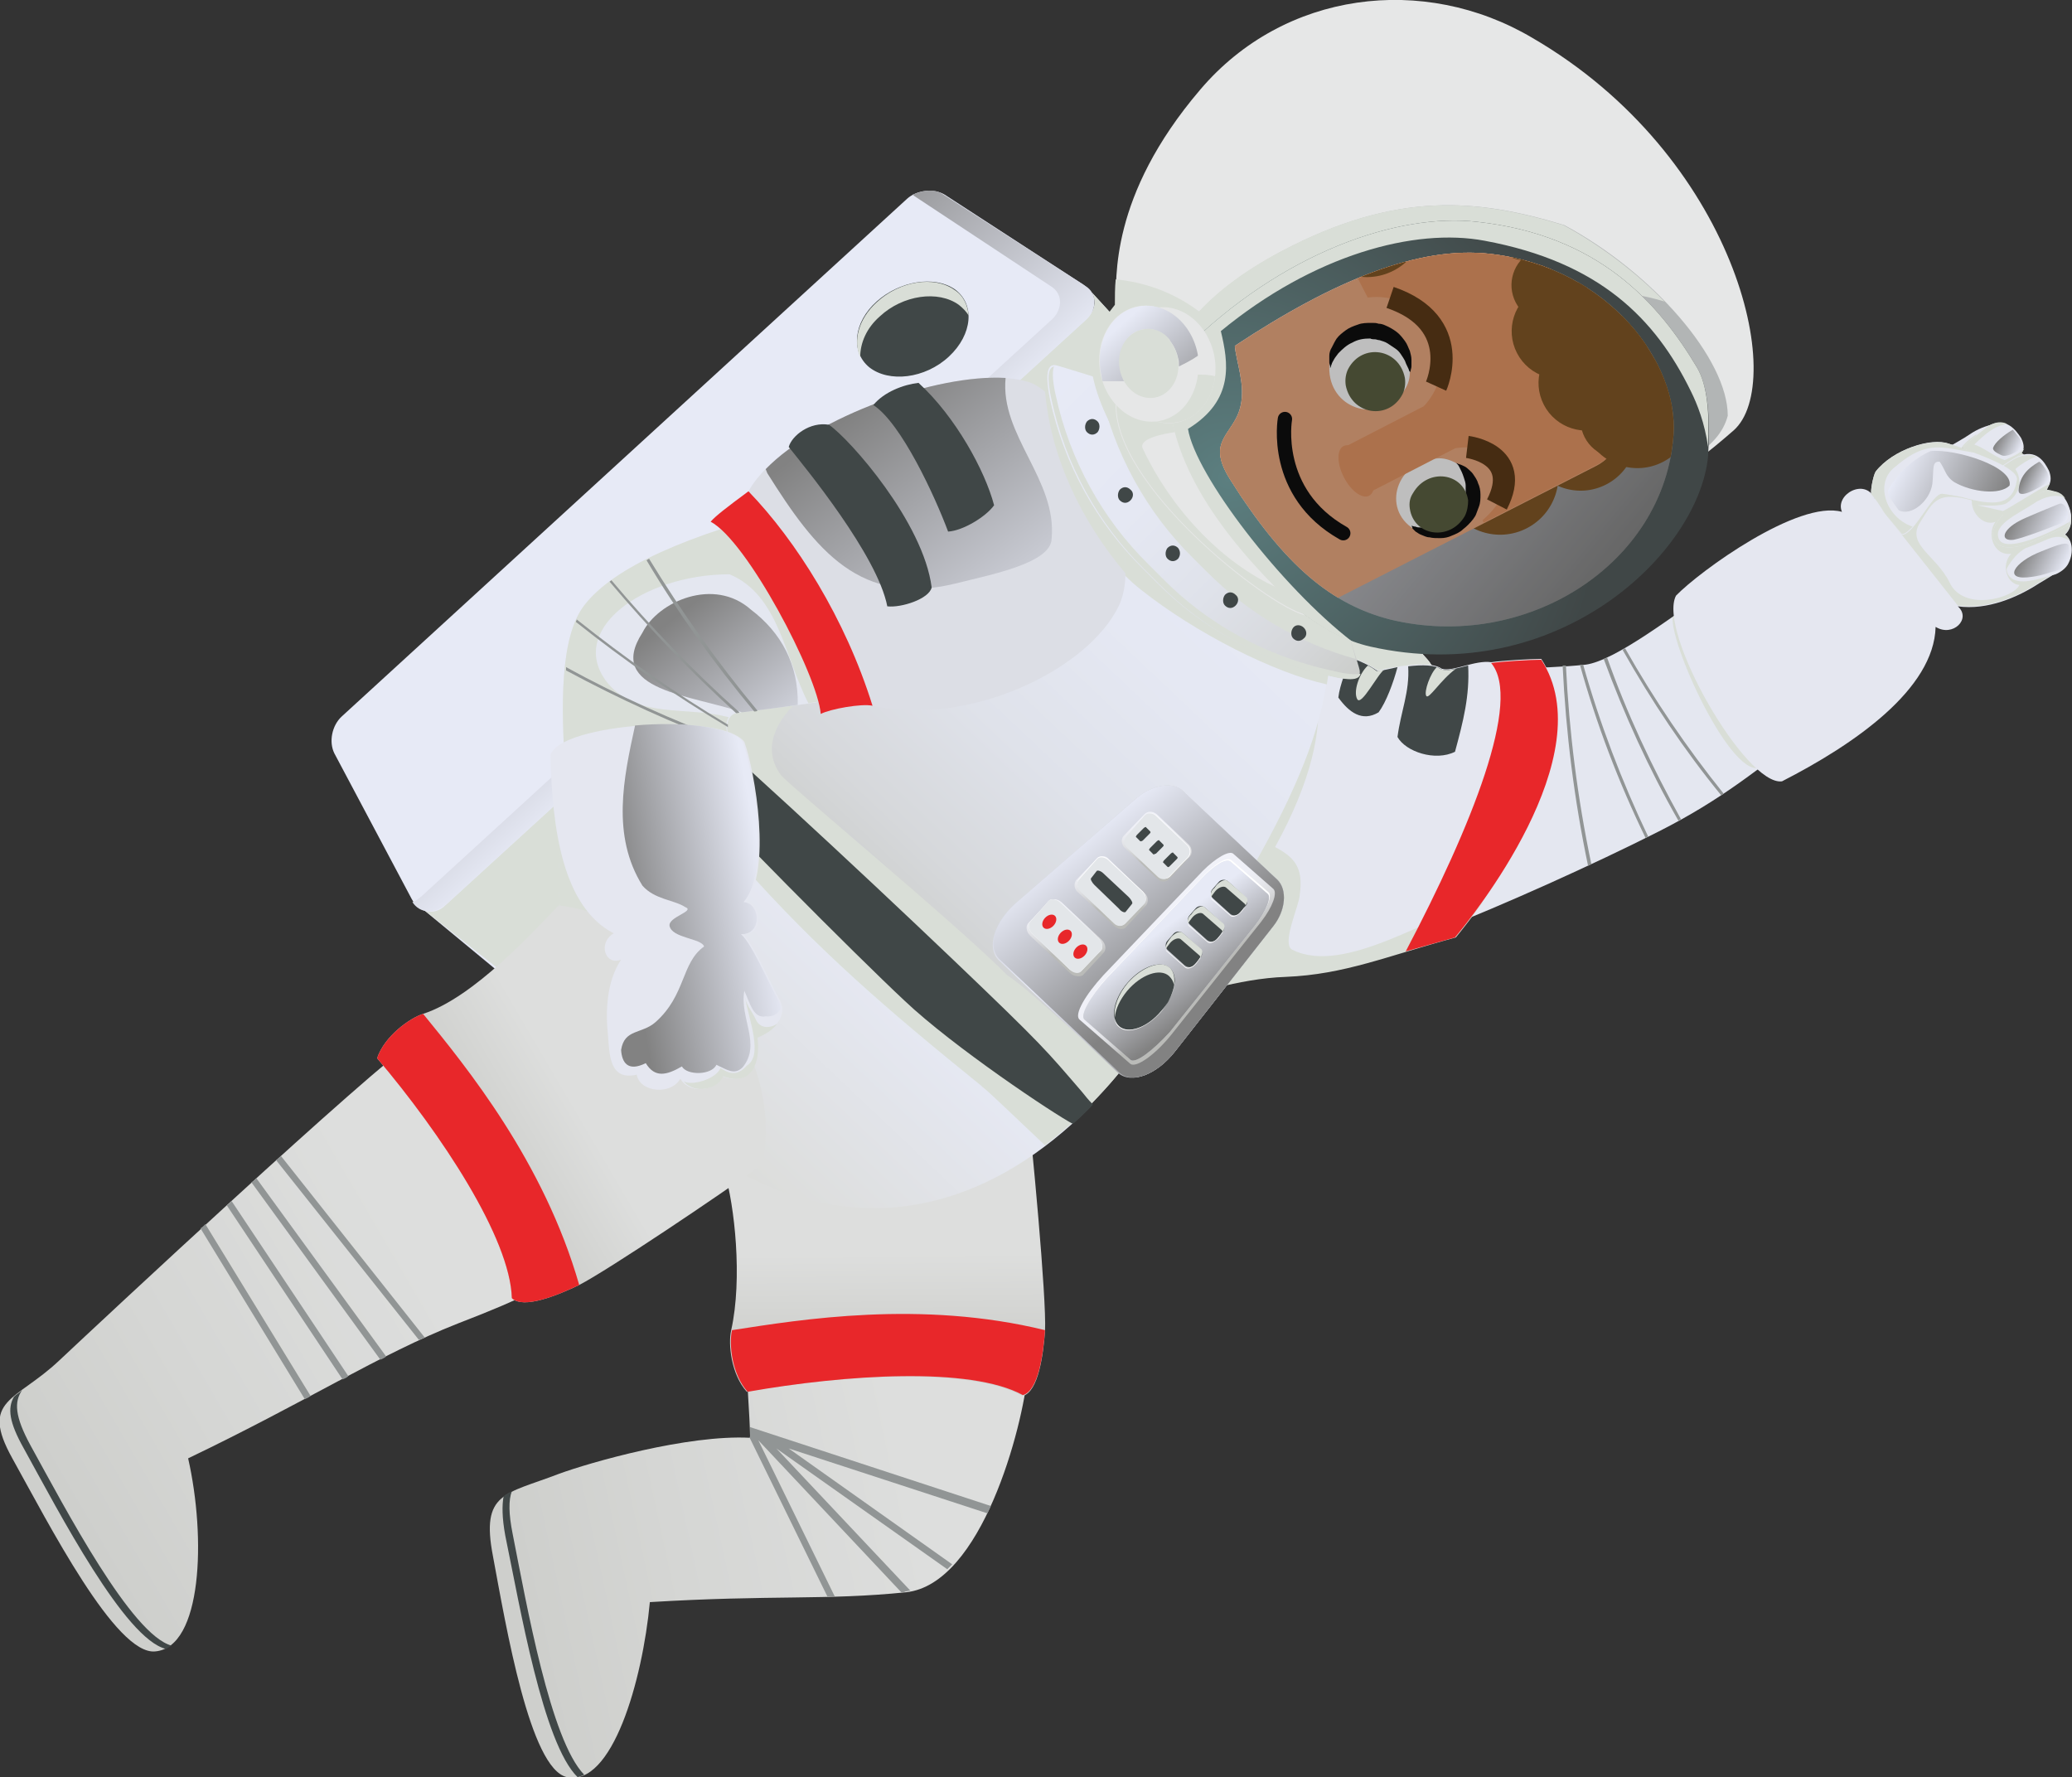 <!-- Generator: Adobe Illustrator 21.1.0, SVG Export Plug-In  -->
<svg version="1.1"
	 xmlns="http://www.w3.org/2000/svg" xmlns:xlink="http://www.w3.org/1999/xlink" xmlns:a="http://ns.adobe.com/AdobeSVGViewerExtensions/3.0/"
	 x="0px" y="0px" width="252.2px" height="216.3px" viewBox="0 0 252.2 216.3" style="enable-background:new 0 0 252.2 216.3;"
	 xml:space="preserve">
<rect x="0" y="0" width="252.2" height="216.3" fill="#333333" stroke="none"/>
<style type="text/css">
	.st0{fill:#E7EAF6;}
	.st1{fill:#D9DED7;}
	.st2{fill:url(#SVGID_1_);}
	.st3{fill:#404747;}
	.st4{fill:#E4E7F0;}
	.st5{fill:#919595;}
	.st6{fill:#E5E7F0;}
	.st7{fill:#E8272A;}
	.st8{fill:url(#SVGID_2_);}
	.st9{fill:url(#SVGID_3_);}
	.st10{fill:#8C9090;}
	.st11{fill:url(#SVGID_4_);}
	.st12{fill:url(#SVGID_5_);}
	.st13{fill:url(#SVGID_6_);}
	.st14{fill:url(#SVGID_7_);}
	.st15{fill:url(#SVGID_8_);}
	.st16{fill:url(#SVGID_9_);}
	.st17{fill:url(#SVGID_10_);}
	.st18{fill:url(#SVGID_11_);}
	.st19{fill:url(#SVGID_12_);}
	.st20{fill:url(#SVGID_13_);}
	.st21{fill:url(#SVGID_14_);}
	.st22{fill:url(#SVGID_15_);}
	.st23{fill:#FFFFFF;}
	.st24{fill:#E3E6E9;}
	.st25{fill:url(#SVGID_16_);}
	.st26{fill:url(#SVGID_17_);}
	.st27{fill:url(#SVGID_18_);}
	.st28{fill:url(#SVGID_19_);}
	.st29{fill:url(#SVGID_20_);}
	.st30{fill:#DCDEE5;}
	.st31{fill:url(#SVGID_21_);}
	.st32{fill:url(#SVGID_22_);}
	.st33{fill:#E6E7E7;}
	.st34{fill:#B2B5B5;}
	.st35{fill:url(#SVGID_23_);}
	.st36{fill:url(#SVGID_24_);}
	.st37{clip-path:url(#SVGID_26_);}
	.st38{fill:#E6925C;}
	.st39{fill:#7C4F19;}
	.st40{fill:#EDA67B;}
	.st41{clip-path:url(#SVGID_28_);}
	.st42{fill:#D87C48;}
	.st43{fill:#535938;}
	.st44{fill:none;stroke:#000000;stroke-width:1.744;stroke-linecap:round;stroke-miterlimit:10;}
	.st45{fill:none;stroke:#542F0A;stroke-width:2.698;stroke-miterlimit:10;}
	.st46{opacity:0.3;fill:#262626;}
	.st47{fill:url(#SVGID_29_);}
	.st48{fill:url(#SVGID_30_);}
	.st49{fill:url(#SVGID_31_);}
	.st50{fill:url(#SVGID_32_);}
	.st51{fill:url(#SVGID_33_);}
	.st52{fill:url(#SVGID_34_);}
	.st53{fill:url(#SVGID_35_);}
	.st54{fill:url(#SVGID_36_);}
	.st55{fill:url(#SVGID_37_);}
	.st56{fill:url(#SVGID_38_);}
	.st57{fill:url(#SVGID_39_);}
	.st58{fill:url(#SVGID_40_);}
	.st59{fill:url(#SVGID_41_);}
	.st60{fill:url(#SVGID_42_);}
	.st61{fill:url(#SVGID_43_);}
	.st62{fill:url(#SVGID_44_);}
	.st63{fill:url(#SVGID_45_);}
	.st64{fill:url(#SVGID_46_);}
	.st65{fill:url(#SVGID_47_);}
	.st66{fill:url(#SVGID_48_);}
	.st67{fill:url(#SVGID_49_);}
	.st68{fill:url(#SVGID_50_);}
	.st69{fill:url(#SVGID_51_);}
	.st70{fill:url(#SVGID_52_);}
	.st71{fill:url(#SVGID_53_);}
	.st72{fill:url(#SVGID_54_);}
	.st73{fill:url(#SVGID_55_);}
	.st74{fill:url(#SVGID_56_);}
	.st75{clip-path:url(#SVGID_58_);}
	.st76{clip-path:url(#SVGID_60_);}
	.st77{fill:url(#SVGID_61_);}
	.st78{fill:url(#SVGID_62_);}
	.st79{fill:url(#SVGID_63_);}
	.st80{fill:url(#SVGID_64_);}
</style>
<defs>
</defs>
<g>
	<g>
		<g>
			<g>
				<path class="st0" d="M173.6,80.1l-40.7-44.5c0.6,1,0.4,2.2-0.6,3.1l-78.1,71.4c-0.9,0.8-1.9,0.9-2.8,0.5l42.2,34.9
					c2.2,2.4,4.1,11.8,6.4,9.6l73.1-66.9C175.6,86.2,175.8,82.5,173.6,80.1z"/>
				<path class="st1" d="M173.6,80.1l-40.7-44.5c0.6,1,0.4,2.2-0.6,3.1l-78.1,71.4c-0.9,0.8-1.9,0.9-2.8,0.5l41.9,33.1
					c2.2,2.4,4.4,13.6,6.8,11.4l73.1-66.9C175.6,86.2,175.8,82.5,173.6,80.1z"/>
			</g>
			<g>
				<path class="st0" d="M50.1,109.4l-9.4-17.7c-0.7-1.4-0.3-3.4,0.9-4.5l68.8-63c1.2-1.1,3.3-1.3,4.6-0.5l16.8,10.9
					c1.6,1.1,1.8,3,0.5,4.2l-78.1,71.4C52.9,111.5,51,111.1,50.1,109.4z"/>
				
					<linearGradient id="SVGID_1_" gradientUnits="userSpaceOnUse" x1="78.01" y1="-698.331" x2="42.263" y2="-698.331" gradientTransform="matrix(0.675 0.738 -0.738 0.675 -473.818 489.213)">
					<stop  offset="0" style="stop-color:#E7EAF6"/>
					<stop  offset="1" style="stop-color:#828282"/>
				</linearGradient>
				<path class="st2" d="M132.1,34.8l-17.4-11.2c-0.9-0.6-2.3-0.5-3.6,0.1c0,0,0.1,0,0.1,0.1l16.8,11.1c1.4,0.9,1.4,2.9-0.2,4.2
					l-76.5,70c-0.4,0.3-0.7,0.6-1.1,0.7c0.9,1.4,2.7,1.5,4.2,0.2L132,39.1C133.6,37.7,133.6,35.7,132.1,34.8z"/>
				<g>
					<path class="st3" d="M115.5,43.4c-2.9,2.7-7.3,3.2-9.7,1.3c-2.3-1.9-1.9-5.5,0.9-8c2.8-2.5,7-3.2,9.5-1.5
						C118.7,37,118.4,40.7,115.5,43.4z"/>
					<path class="st1" d="M107.1,38.5c2.8-2.6,7.1-3.2,9.6-1.4c0.5,0.4,0.9,0.8,1.2,1.3c-0.1-1.2-0.6-2.4-1.7-3.1
						c-2.5-1.8-6.7-1.1-9.5,1.5c-2.2,2-2.9,4.7-2,6.7C104.7,41.7,105.5,39.9,107.1,38.5z"/>
				</g>
			</g>
			<path class="st1" d="M159.8,76.8c-0.2,2.8-0.5,5.7,1.2,8.3c2,3.1,5.3,5.4,8.9,6.5l3.4-3.1c2.4-2.2,2.5-5.9,0.4-8.2l-8.1-8.9
				C162.9,72.1,160.7,74.1,159.8,76.8z"/>
		</g>
		<g>
			<g>
				<g>
					<path class="st4" d="M208.2,71.9c-4.3,2.8-11.5,8.5-15.2,9c-5.7,0.6-10.7,0.2-17.9,1.4c-1.4,2.3,0.1,30.9,0.1,30.9
						c7.9-3.1,18.8-8,26.7-12c7.7-3.9,12-7.5,19.3-13.1L208.2,71.9z"/>
					<g>
						<path class="st5" d="M192.7,80.9c-0.1,0-0.3,0-0.4,0c2,7.2,4.7,14.3,8,21.1c0.1-0.1,0.2-0.1,0.3-0.2
							C197.4,95.1,194.7,88,192.7,80.9z"/>
						<path class="st5" d="M197.8,78.9c-0.1,0.1-0.2,0.1-0.3,0.2c3.5,6.2,7.5,12.2,12,17.7c0.1-0.1,0.2-0.1,0.3-0.2
							C205.3,91,201.3,85.1,197.8,78.9z"/>
						<path class="st5" d="M193.3,105.4c0.1-0.1,0.2-0.1,0.4-0.2c-1.7-8.1-2.7-16.1-3.1-24.2c-0.1,0-0.3,0-0.4,0
							C190.6,89.2,191.6,97.3,193.3,105.4z"/>
						<path class="st5" d="M195.6,80c-0.1,0.1-0.2,0.1-0.4,0.2c2.5,6.8,5.5,13.4,9.1,19.7c0.1-0.1,0.2-0.1,0.3-0.2
							C201.1,93.4,198,86.8,195.6,80z"/>
					</g>
					<path class="st1" d="M208.2,71.9c-1.3,0.9-2.9,2-4.6,3.2c-0.4,3.5,8,21.6,11.2,17.9c2-1.5,4.1-3.1,6.5-5L208.2,71.9z"/>
				</g>
				<g>
					<path class="st6" d="M187.6,80.2c-1.4,0-4.7,0.2-6.1,0.4c-1.9-0.3-4.7,1.2-6,0.8c-1.5-1.1-5.9-0.2-7.8,0.2
						c-1.6-1.1-3.6-1.8-5.1-2c-2-0.2-3.7-0.4-4.8-0.3c0.1,3.1-2.9,14.4-5.1,18.6c-2.7,5.1-12.4,17.5-12.3,23.8
						c4.7-0.6,10.1-2.7,16-2.9c7.2-0.3,12.2-2.5,20.7-4.8C179.1,111.6,195.2,91.8,187.6,80.2z"/>
					<path class="st1" d="M157.3,115.6c-1.4-0.7,0.9-5.5,0.9-6.7c0.5-3.3-0.7-4.6-3-5.8c9.2-16.7,3.8-23.7,2.7-23.7
						c0.1,3.1-2.9,14.4-5.1,18.6c-2.7,5.1-12.4,17.5-12.3,23.8c4.7-0.6,10.1-2.7,16-2.9c7.2-0.3,12.2-2.5,20.7-4.8
						c0.5-0.6,1.7-2.1,3.3-4.3C174.3,111.2,163.7,118.8,157.3,115.6z"/>
					<g>
						<path class="st3" d="M175.5,81.5c-0.8-0.6-2.4-0.6-4.1-0.4c0.2,3.1-0.9,5.5-1.3,8.6c1,1.8,4.6,3,7,1.8c1-3.7,1.8-6.8,1.6-10.5
							C177.5,81.3,176.2,81.7,175.5,81.5z"/>
						<path class="st3" d="M167.7,81.7c-1.1-0.8-2.3-1.3-3.5-1.7c-0.3,1.7-1.1,3.2-1.3,4.9c1.3,1.8,2.9,3,4.9,1.8
							c0.9-1.2,1.8-3.6,2.3-5.5C169.2,81.4,168.3,81.6,167.7,81.7z"/>
					</g>
					<path class="st1" d="M168.5,81.5c-0.3,0.1-0.6,0.1-0.9,0.2c-0.4-0.3-0.7-0.5-1.1-0.7c-1.1,1-1.8,3.2-1.3,4.1
						C165.7,86,167.7,82,168.5,81.5z"/>
					<path class="st1" d="M174.9,81.2c0.2,0.1,0.4,0.2,0.6,0.3c0.4,0.1,1,0.1,1.7-0.1c-1.9,1.4-3.3,3.8-3.6,3.3
						S174.1,81.9,174.9,81.2z"/>
					<path class="st7" d="M171.1,115.8c1.8-0.5,3.8-1.1,6-1.7c2-2.4,18.1-22.2,10.5-33.8c-1.4,0-4.7,0.2-6.1,0.4
						C185.3,85.2,179.1,100.6,171.1,115.8z"/>
				</g>
			</g>
			<g>
				<path class="st6" d="M204,72.5c2.9-3,14.9-11.7,20.2-10.2c-0.9-2.1,2.8-4.2,4-1.6c0-0.5,0.3-1.1,0.7-1.8
					c4.2,1.7,6.3-0.7,7.9-4.3c0.4-0.2,2.5-1.4,2.9-1.7c1-0.7,2.1-1.1,3.1-1.3c1.1,0.5,1.8,1.7,2.4,2.6c1,1.6,2.5,1.8,3.7,3.1
					c0.2,0.2,0.3,0.2,0.5,0.3c0.1,0.7,0.1,1.4-0.3,2.1c2.5,0.1,4.1,4,2.1,5.5c2.5,3-0.9,4.5-3,5.8c-2.6,1.7-6.3,3.3-9.9,2.8
					c1.7,1.5-0.6,3.8-2.7,2.5c-0.2,7.6-9.9,14.3-18.7,18.8C212.5,95.7,201.7,76.9,204,72.5z"/>
				<path class="st1" d="M232.1,61.8c0.6-0.7,5.8-3,6.8-4.6c1-0.7,2.5,2.8,1.8,3.9c-4.9-1.5-5.3-0.2-7,2.5c-1.7,2.7,2,4,3.6,7.3
					c1.7,3.6,7.8,1.9,8.5,0.3c-1.5-0.1-2.3-2.4-1-3.8c-2.2,0.3-3-2.5-1.9-3.9c-1.6,0.7-3.7-1.6-2.6-3.8c-2.1,0-3-1.6-2.6-3
					c0.5-1.6,1.1-2.7,2.8-3.8c0.4-0.2-0.9,1.5-0.5,1.4c1.4-0.6,3-1.4,4.3-1.5c0.4,0.4,0.7,0.9,0.9,1.3c1,1.6,2.5,1.8,3.7,3.1
					c0.2,0.2,0.3,0.2,0.5,0.3c0.1,0.7,0.1,1.4-0.3,2.1c2.5,0.1,4.1,4,2.1,5.5c2.5,3-0.9,4.5-3,5.8c-2.6,1.7-6.3,3.3-9.9,2.8
					l-9.1-11.5c-0.1-0.2-0.1-0.3,0-0.5C230.7,62.6,230.5,63.5,232.1,61.8z"/>
				<g>
					<g>
						<path class="st6" d="M247,70.7c-3.8,0.6-3.5-3.2-0.1-4.5c0.8-0.3,1.9-0.7,3.3-1.4c0.1,0,0.7,0,0.7,0c1.5,0.6,1.5,2.5,0.9,3.7
							c-0.3,0.7-1.1,1.2-1.6,1.4C249.3,70.1,248.4,70.5,247,70.7z"/>
						<path class="st1" d="M244.2,69.3c-0.1-1.1,0.8-2.5,2.6-3.2c0.8-0.3,1.9-0.7,3.3-1.4c0.1,0,0.7,0,0.7,0
							c0.4,0.2,0.6,0.4,0.8,0.6c0.1,0.2,0.2,0.3,0.3,0.5c-0.7-0.4-1.3-0.7-2.6-0.2c-0.7,0.3-2.1,0.9-2.7,1.1
							C245.8,67.1,244.9,68,244.2,69.3z"/>
						
							<linearGradient id="SVGID_2_" gradientUnits="userSpaceOnUse" x1="214.508" y1="-2.283" x2="219.75" y2="-2.283" gradientTransform="matrix(0.893 0.45 -0.45 0.893 53.857 -27.424)">
							<stop  offset="0" style="stop-color:#828282"/>
							<stop  offset="1" style="stop-color:#E7EAF6"/>
						</linearGradient>
						<path class="st8" d="M247.4,70.2c-3.8,0.6-2.3-1.8,1.1-3.1c0.8-0.3,3.2-1.4,3.3-0.7c0.1,0.7,0.1,1.5-0.2,2.1
							c-0.3,0.7-0.8,0.8-1.4,1C249.3,69.7,248.8,70,247.4,70.2z"/>
					</g>
					<g>
						<path class="st6" d="M252,62.2c0.1,0.5,0.2,1.4-0.6,1.9c-1.1,0.6-2.4,1.1-3.7,1.7c-6,2.7-6.8-1.9-2.1-4.4c0.7-0.4,2-1.1,3-1.5
							C251.1,59.3,251.7,61.2,252,62.2z"/>
						<path class="st1" d="M243.3,65.6c0.9,2,7.5-1.4,8.6-2.1c-0.1,0.2-0.3,0.5-0.5,0.6c-1.1,0.6-2.4,1.1-3.7,1.7
							c-6,2.7-6.8-1.9-2.1-4.4c0.7-0.4,2-1.1,3-1.5c1.5-0.4,2.4,0.1,2.8,0.8c-0.6-0.5-1.9-0.5-3.4,0.3
							C245.8,62.5,242.5,63.8,243.3,65.6z"/>
						
							<linearGradient id="SVGID_3_" gradientUnits="userSpaceOnUse" x1="211.452" y1="-6.121" x2="217.379" y2="-6.121" gradientTransform="matrix(0.893 0.45 -0.45 0.893 53.857 -27.424)">
							<stop  offset="0" style="stop-color:#828282"/>
							<stop  offset="1" style="stop-color:#E7EAF6"/>
						</linearGradient>
						<path class="st9" d="M251.3,63.5c-1.6,0.7-5.1,2-6.2,2.2c-1.7,0.2-1.4-1.2,0.7-2.3c0.7-0.4,3.7-1.6,4.9-2.1
							C251.6,61.1,252.1,63.2,251.3,63.5z"/>
					</g>
					<g>
						<path class="st6" d="M239.7,53.7c0.6-0.5,1.6-1.4,2.4-1.9c2.1-1.1,3.3,0.6,3.9,1.5c0.2,0.4,0.6,1.3,0,1.9
							c-0.9,0.8-1.9,1.5-3,2.3C238.3,61.1,236.1,56.9,239.7,53.7z"/>
						<path class="st10" d="M238.9,54.5c1.5,0.8,2.8,1.7,3.1,3.6C238.4,60.2,236.7,57.3,238.9,54.5z"/>
						<path class="st1" d="M240.3,54.1c1.4-1.3,2.3-2.2,4-2.5c-0.6-0.3-1.3-0.3-2.2,0.2c-0.8,0.6-1.8,1.4-2.4,1.9
							c-3.6,3.2-1.4,7.3,3.4,3.7c1.1-0.8,2.1-1.5,3-2.3c0.1-0.2,0.2-0.3,0.3-0.5c-0.7,0.7-1.5,1-2.4,1.4
							C242.8,55.6,241.5,54.5,240.3,54.1z"/>
						
							<linearGradient id="SVGID_4_" gradientUnits="userSpaceOnUse" x1="205.404" y1="-13.058" x2="208.483" y2="-13.058" gradientTransform="matrix(0.893 0.45 -0.45 0.893 53.857 -27.424)">
							<stop  offset="0" style="stop-color:#828282"/>
							<stop  offset="1" style="stop-color:#E7EAF6"/>
						</linearGradient>
						<path class="st11" d="M245.8,53.3c0.3,0.4,0.3,1.2,0.2,1.3c-0.7,0.5-1.8,1.1-2.4,0.8c-0.4-0.2-1.1-0.5-1-0.9
							c0.2-0.6,1.2-1.5,2.4-2.2C245,52.3,245.4,52.8,245.8,53.3z"/>
					</g>
					<g>
						<path class="st6" d="M249.4,57.3c0.2,0.5,0.4,1.4-0.2,2c-1,0.8-2.3,1.5-3.5,2.3c-5.7,3.6-7.4-1-3.1-4.1
							c0.7-0.5,1.9-1.4,2.9-1.9C247.9,54.5,248.9,56.3,249.4,57.3z"/>
						<path class="st1" d="M243.8,62.2c0.7-0.3,5.4-3.3,5.7-3.3c-0.1,0.2-0.2,0.3-0.3,0.5c-1,0.8-2.3,1.5-3.5,2.3
							c-5.7,3.6-7.4-1-3.1-4.1c0.7-0.5,1.9-1.4,2.9-1.9c1-0.4,1.8-0.4,2.4-0.1c-0.5,0-2.1,1-2.6,1.5c0.6,0.8,1,2.7-1,4.1
							c-0.7,0.5-2.9,0.3-3.6,0.3"/>
						
							<linearGradient id="SVGID_5_" gradientUnits="userSpaceOnUse" x1="210.31" y1="-10.552" x2="213.268" y2="-10.552" gradientTransform="matrix(0.893 0.45 -0.45 0.893 53.857 -27.424)">
							<stop  offset="0" style="stop-color:#828282"/>
							<stop  offset="1" style="stop-color:#E7EAF6"/>
						</linearGradient>
						<path class="st12" d="M249.2,57.5c0.1,0.3,0.2,1.2,0,1.2c-1.2,0.8-3.5,2.1-3.5,1c0.1-1.7,1.1-2.7,2.5-3.5
							C248.4,56.2,249,57.1,249.2,57.5z"/>
					</g>
				</g>
				<g>
					<path class="st6" d="M229.5,62.6c-0.6-0.9-1.3-1.9-1.7-2.4c-0.2-0.3,0.2-2.3,0.5-2.8c2.1-2.7,6.8-4.2,8.9-3.4
						c3.8,1.3,8.5,3,8.3,4.4c-0.5,3.2-2.8,3.2-6.7,2.1c-0.4-0.1-2.2-0.4-2.4-0.4c-1.2-0.1-3.4,5-4.9,5L229.5,62.6z"/>
					<path class="st1" d="M230.7,56.8c1.3-1.1,2.7-2.1,4.5-2.3c1.6-0.2,3.6,0.4,5.2,0.6c-1.1-0.4-2.2-0.8-3.2-1.1
						c-2.2-0.7-6.8,0.7-8.9,3.4c-0.3,0.5-0.7,2.5-0.5,2.8c0.5,0.5,1.1,1.5,1.7,2.4l2,2.4c0.4,0,0.8-0.4,1.3-0.9
						C229.5,63,228.1,58.7,230.7,56.8z"/>
					
						<linearGradient id="SVGID_6_" gradientUnits="userSpaceOnUse" x1="196.329" y1="-4.792" x2="209.196" y2="-4.792" gradientTransform="matrix(0.893 0.45 -0.45 0.893 53.857 -27.424)">
						<stop  offset="0" style="stop-color:#E7EAF6"/>
						<stop  offset="1" style="stop-color:#828282"/>
					</linearGradient>
					<path class="st13" d="M236.1,56.2c0.7,1,0.7,1.8,1.8,2.5c2.1,1.2,5.5,1.6,6.7,0.4c0.5-2.3-6.6-4.5-9.6-4.2
						c-1.9,0.8-4.1,2.7-5.2,4.8c0,0.8,0.4,1.1,1.3,2.4c1.5,0.8,3.8-1.1,4.1-3.2C235.4,57.1,235.1,56.1,236.1,56.2z"/>
				</g>
			</g>
		</g>
		<g>
			
				<linearGradient id="SVGID_7_" gradientUnits="userSpaceOnUse" x1="-977.498" y1="-612.952" x2="-978.535" y2="-564.233" gradientTransform="matrix(0.232 0.973 -0.973 0.232 -258.469 1274.734)">
				<stop  offset="5.357140e-03" style="stop-color:#DDDEDD"/>
				<stop  offset="0.609" style="stop-color:#D5D6D4"/>
				<stop  offset="1" style="stop-color:#CECFCC"/>
			</linearGradient>
			<path class="st14" d="M92.9,160.2c6.7,13.7,25.5-6.8,32.2,6.9c-0.6,6.6-5.6,25.7-14.8,26.7c-9.8,1-16.3,0.3-31.2,1.2
				c-0.9,9.6-4.6,22.5-10.1,21.3c-4.5-1-7.4-18.3-9-26.9c-1.5-7.8,1.5-7.5,8-10c3.8-1.4,15.7-4.8,23.3-4.4
				C91.2,168.7,89.8,161,92.9,160.2z"/>
			<path class="st3" d="M62.4,186.7c-0.5-2.5-0.5-4.1-0.1-5.2c-0.4,0.2-0.7,0.4-1,0.6c-0.2,1.1-0.2,2.6,0.2,4.8
				c1.8,8.7,4.6,25.3,8.8,29.4c0.3-0.1,0.5-0.1,0.8-0.3C67,211.8,64.1,195.3,62.4,186.7z"/>
		</g>
		<g>
			
				<linearGradient id="SVGID_8_" gradientUnits="userSpaceOnUse" x1="174.567" y1="604.804" x2="177.967" y2="615.839" gradientTransform="matrix(0.958 0.288 -0.288 0.958 114.963 -477.074)">
				<stop  offset="5.357140e-03" style="stop-color:#DDDEDD"/>
				<stop  offset="1" style="stop-color:#CECFCC"/>
			</linearGradient>
			<path class="st15" d="M124.5,169.9c1.9-0.5,2.5-5.1,2.7-7.9c0.2-4-1.6-22.9-2.3-29.2c-16.7-0.6-20,10.5-36.7,9.9
				c1.2,4,2.2,12.9,0.8,19.2c-0.4,1.7,0,5.4,1.9,7.5C102.9,167.3,118.1,166.4,124.5,169.9z"/>
			<path class="st7" d="M89.1,161.9c-0.4,1.7,0,5.4,1.9,7.5c11.9-2.1,27.1-3.1,33.5,0.4c1.9-0.5,2.5-5.1,2.7-7.9
				C112.1,158.2,97.5,160.6,89.1,161.9z"/>
		</g>
		<g>
			<g>
				
					<linearGradient id="SVGID_9_" gradientUnits="userSpaceOnUse" x1="-58.62" y1="-438.761" x2="-58.62" y2="-363.185" gradientTransform="matrix(0.726 0.687 -0.687 0.726 -104.075 414.45)">
					<stop  offset="0" style="stop-color:#E7EAF6"/>
					<stop  offset="0.364" style="stop-color:#E5E8F3"/>
					<stop  offset="0.619" style="stop-color:#DFE2EA"/>
					<stop  offset="0.84" style="stop-color:#D6D8DB"/>
					<stop  offset="1" style="stop-color:#CBCDCA"/>
				</linearGradient>
				<path class="st16" d="M142.7,121.6c5.6-9,11.1-17.5,14.8-25.8c1.7-3.8,3-7.5,3.7-11.2c2.4-11.9-0.5-23.7-5.8-28.7
					c-5.3-5-12.5-5.1-24.3-2.6c-4.4,1-13.4,0.1-17.8,2.3c-7.4,3.7-14.9,8.9-22.7,14.4c-5.3,3.7-9.8,7.9-13.4,12.3
					c1.3,2.1,2.5,4.2,4.2,6.1c14,17,31.4,28.7,47.2,43.2c1.2,1.1,2.4,2.3,3.7,3.3C136,131.2,139.5,126.7,142.7,121.6z"/>
				<path class="st1" d="M155.4,55.9c-5.3-5-12.5-5.1-24.3-2.6c-0.8,0.2-1.7,0.3-2.7,0.4c1.8,6.7,4.9,13.7,10.5,18.1
					c6.7,5.3,16.2,10.1,22.6,11.5C163.4,71.8,160.5,60.7,155.4,55.9z"/>
				
					<linearGradient id="SVGID_10_" gradientUnits="userSpaceOnUse" x1="-58.523" y1="-363.667" x2="-58.523" y2="-331.435" gradientTransform="matrix(0.726 0.687 -0.687 0.726 -104.075 414.45)">
					<stop  offset="0" style="stop-color:#E7EAF6"/>
					<stop  offset="1" style="stop-color:#DCDDDB"/>
				</linearGradient>
				<path class="st17" d="M81.7,88.1c-1.7-1.9-3-4-4.2-6.1c-4.9,6.1-8.1,12.9-9.1,19.9c-1.8,12,2.7,24.8,12.7,34.2
					c9.9,9.4,21.9,12.8,32.8,10c6.7-1.7,13-5.6,18.8-11.4c-1.3-1.1-2.5-2.2-3.7-3.3C113.1,116.8,95.7,105.1,81.7,88.1z"/>
				<path class="st1" d="M82.9,89.4c-0.4-0.5-0.8-0.9-1.2-1.4c-1.7-1.9-3-4-4.2-6.1c-4.9,6.1-8.1,12.9-9.1,19.9
					c-1.1,6.9,0,14.2,3.1,20.9C77.2,112.4,81.3,101.3,82.9,89.4z"/>
				<path class="st1" d="M68.1,104.8c10.3,3.8,15.8,5.6,22.1,0.3c9.4,10.6,17.8,17.8,29.3,27.1c0,0,0,0.1,0.1,0.1
					c0.9,0.7,4.4,4.1,7.6,7.1c1.8-1.4,3.6-2.9,5.3-4.6c-1.6-1.6-3-3.1-3.5-3.5c-15.8-14.5-33.3-26.2-47.2-43.2c-1.7-1.9-3-4-4.2-6.1
					c-4.9,6.1-8.1,12.9-9.1,19.9C68.2,102.8,68.1,103.8,68.1,104.8z"/>
				<path class="st1" d="M128.6,131.6c1.2,1.1,2.4,2.3,3.7,3.3c1.4-1.5,2.9-3,4.2-4.7c-4.7-3.2-10.7-9.4-13.9-11.5
					c-5.8-5.9-25.6-22.3-27.5-24.3c-5.8-7.7,11.8-16.6,19.1-17.3c8.7-0.8,1-8.9-11.3-15.6c-4,2.6-8.1,5.4-12.4,8.4
					c-5.3,3.7-9.8,7.9-13.4,12.3c1.3,2.1,2.5,4.2,4.2,6.1C95.3,105.4,112.7,117.2,128.6,131.6z"/>
				<path class="st1" d="M102.8,61.6c-4,2.6-8.1,5.4-12.4,8.4c-2.9,2-5.6,4.2-8,6.5c3,2.7,9.9-2.5,15.4-0.8
					c7.2,2.3,14.7,1.6,16.3,1.5C122.9,76.4,115.2,68.3,102.8,61.6z"/>
			</g>
			<g>
				
					<linearGradient id="SVGID_11_" gradientUnits="userSpaceOnUse" x1="955.492" y1="-386.288" x2="1000.552" y2="-386.288" gradientTransform="matrix(0.429 0.406 -0.687 0.726 -548.359 -6.144)">
					<stop  offset="0" style="stop-color:#E7EAF6"/>
					<stop  offset="1" style="stop-color:#828282"/>
				</linearGradient>
				<path class="st18" d="M136.2,130.5l-14.5-13.7c-1.6-1.5-0.6-4.7,2.1-7l14.6-12.7c1.9-1.6,4.4-2,5.6-0.8l11.5,10.8
					c1.2,1.2,1,3.7-0.5,5.6L143,128C140.8,130.8,137.7,132,136.2,130.5z"/>
				
					<linearGradient id="SVGID_12_" gradientUnits="userSpaceOnUse" x1="955.492" y1="-386.288" x2="1000.552" y2="-386.288" gradientTransform="matrix(0.429 0.406 -0.687 0.726 -548.359 -6.144)">
					<stop  offset="0" style="stop-color:#CBCDCA"/>
					<stop  offset="0.16" style="stop-color:#D6D8DB"/>
					<stop  offset="0.381" style="stop-color:#DFE2EA"/>
					<stop  offset="0.636" style="stop-color:#E5E8F3"/>
					<stop  offset="1" style="stop-color:#E7EAF6"/>
				</linearGradient>
				<path class="st19" d="M136.2,130.5l-14.5-13.7c-1.6-1.5-0.6-4.7,2.1-7l14.6-12.7c1.9-1.6,4.4-2,5.6-0.8l11.5,10.8
					c1.2,1.2,1,3.7-0.5,5.6L143,128C140.8,130.8,137.7,132,136.2,130.5z"/>
				<path class="st1" d="M136.5,130.1l-14.2-13.4c-1.5-1.4-0.6-4.5,2-6.7l14-12.2c1.8-1.6,4.2-1.9,5.4-0.7l11.2,10.6
					c0.7,0.6,0.9,1.7,0.7,2.8c0.3-1.2,0.1-2.4-0.6-3.1l-11.3-10.7c-0.2-0.1-0.3-0.3-0.5-0.4c-1.3-0.7-3.3-0.2-4.9,1.1l-14.2,12.4
					c-2.6,2.3-3.6,5.4-2,6.8l14.2,13.4c0.4,0.4,0.9,0.6,1.4,0.6C137.2,130.6,136.8,130.5,136.5,130.1z"/>
				
					<linearGradient id="SVGID_13_" gradientUnits="userSpaceOnUse" x1="-29.354" y1="-345.188" x2="6.247" y2="-341.898" gradientTransform="matrix(0.742 0.67 -0.67 0.742 -79.735 378.418)">
					<stop  offset="0" style="stop-color:#D5D7E1"/>
					<stop  offset="0.298" style="stop-color:#E7EAF6"/>
					<stop  offset="1" style="stop-color:#828282"/>
				</linearGradient>
				<path class="st20" d="M143,128l11.9-15.2c1.5-2,1.7-4.5,0.5-5.6l-11.5-10.8c-1.2-1.2-3.7-0.8-5.6,0.8l-14.6,12.7
					c-2.7,2.3-3.7,5.5-2.1,7l14.5,13.7C137.7,132,140.8,130.8,143,128z M136.3,130.2l-14.2-13.4c-1.5-1.4-0.5-4.6,2-6.8l14.2-12.4
					c1.8-1.6,4.3-1.9,5.5-0.8l11.2,10.6c1.2,1.1,1,3.6-0.5,5.5L143,127.8C140.9,130.5,137.9,131.7,136.3,130.2z"/>
				
					<linearGradient id="SVGID_14_" gradientUnits="userSpaceOnUse" x1="962.642" y1="-391.68" x2="996.287" y2="-382.749" gradientTransform="matrix(0.429 0.406 -0.687 0.726 -548.359 -6.144)">
					<stop  offset="0" style="stop-color:#E7EAF6"/>
					<stop  offset="1" style="stop-color:#828282"/>
				</linearGradient>
				<path class="st21" d="M136.2,130.5l-14.5-13.7c-1.6-1.5-0.6-4.7,2.1-7l14.6-12.7c1.9-1.6,4.4-2,5.6-0.8l11.5,10.8
					c1.2,1.2,1,3.7-0.5,5.6L143,128C140.8,130.8,137.7,132,136.2,130.5z"/>
				<g>
					
						<linearGradient id="SVGID_15_" gradientUnits="userSpaceOnUse" x1="652.66" y1="-384.605" x2="658.403" y2="-375.965" gradientTransform="matrix(0.493 0.466 -0.687 0.726 -454.386 83.487)">
						<stop  offset="0" style="stop-color:#F1F2F9"/>
						<stop  offset="0.317" style="stop-color:#EFF0F7"/>
						<stop  offset="0.499" style="stop-color:#E8E9EE"/>
						<stop  offset="0.647" style="stop-color:#DCDDE0"/>
						<stop  offset="0.775" style="stop-color:#CBCCCD"/>
						<stop  offset="0.873" style="stop-color:#BABBB8"/>
					</linearGradient>
					<path class="st22" d="M130.2,118.4l-4.8-4.5c-0.5-0.5-0.6-1.2-0.2-1.6l2.5-2.6c0.4-0.4,1.1-0.3,1.6,0.2l4.8,4.5
						c0.5,0.5,0.6,1.2,0.2,1.6l-2.5,2.7C131.5,118.9,130.7,118.9,130.2,118.4z"/>
					<path class="st23" d="M130.2,118l-4.5-4.3c-0.5-0.5-0.6-1.1-0.3-1.5l2.2-2.5c0.3-0.4,1-0.3,1.5,0.2l4.6,4.3
						c0.5,0.5,0.6,1.2,0.3,1.5l-2.3,2.4C131.4,118.5,130.7,118.4,130.2,118z"/>
					<path class="st24" d="M130.2,118l-4.5-4.3c-0.5-0.5-0.6-1.1-0.3-1.5l2.2-2.5c0.3-0.4,1-0.3,1.5,0.2l4.6,4.3
						c0.5,0.5,0.6,1.2,0.3,1.5l-2.3,2.4C131.4,118.6,130.7,118.5,130.2,118z"/>
					<g>
						
							<ellipse transform="matrix(0.687 -0.726 0.726 0.687 -42.257 129.859)" class="st7" cx="129.7" cy="114" rx="1" ry="0.7"/>
						
							<ellipse transform="matrix(0.687 -0.726 0.726 0.687 -41.539 127.894)" class="st7" cx="127.8" cy="112.2" rx="1" ry="0.7"/>
						
							<ellipse transform="matrix(0.687 -0.726 0.726 0.687 -42.977 131.812)" class="st7" cx="131.6" cy="115.8" rx="1" ry="0.7"/>
					</g>
				</g>
				<g>
					
						<linearGradient id="SVGID_16_" gradientUnits="userSpaceOnUse" x1="653.291" y1="-392.091" x2="658.705" y2="-383.946" gradientTransform="matrix(0.493 0.466 -0.687 0.726 -454.386 83.487)">
						<stop  offset="0" style="stop-color:#F1F2F9"/>
						<stop  offset="0.317" style="stop-color:#EFF0F7"/>
						<stop  offset="0.499" style="stop-color:#E8E9EE"/>
						<stop  offset="0.647" style="stop-color:#DCDDE0"/>
						<stop  offset="0.775" style="stop-color:#CBCCCD"/>
						<stop  offset="0.873" style="stop-color:#BABBB8"/>
					</linearGradient>
					<path class="st25" d="M135.6,112.7l-4.4-4.1c-0.5-0.4-0.5-1.1-0.2-1.5l2.5-2.6c0.4-0.4,1.1-0.4,1.5,0.1l4.3,4.1
						c0.5,0.4,0.5,1.1,0.2,1.5l-2.5,2.7C136.7,113.2,136,113.1,135.6,112.7z"/>
					<path class="st23" d="M135.6,112.3l-4.1-3.9c-0.4-0.4-0.5-1.1-0.2-1.4l2.2-2.5c0.3-0.4,1-0.3,1.4,0.1l4.2,3.9
						c0.4,0.4,0.5,1.1,0.2,1.4l-2.3,2.4C136.7,112.8,136,112.7,135.6,112.3z"/>
					<path class="st24" d="M135.6,112.4l-4.1-3.9c-0.4-0.4-0.5-1.1-0.2-1.4l2.2-2.5c0.3-0.4,1-0.3,1.4,0.1l4.2,3.9
						c0.4,0.4,0.5,1.1,0.2,1.4l-2.3,2.4C136.6,112.8,136,112.8,135.6,112.4z"/>
					<path class="st3" d="M136.2,110.6l-3-2.9c-0.3-0.3-0.5-0.7-0.4-0.8l0.7-0.9c0.1-0.1,0.5,0,0.8,0.3l3.1,2.9
						c0.3,0.3,0.5,0.7,0.4,0.8L137,111C136.9,111.1,136.5,111,136.2,110.6z"/>
				</g>
				<g>
					
						<linearGradient id="SVGID_17_" gradientUnits="userSpaceOnUse" x1="653.862" y1="-399.607" x2="658.981" y2="-391.907" gradientTransform="matrix(0.493 0.466 -0.687 0.726 -454.386 83.487)">
						<stop  offset="0" style="stop-color:#F1F2F9"/>
						<stop  offset="0.317" style="stop-color:#EFF0F7"/>
						<stop  offset="0.499" style="stop-color:#E8E9EE"/>
						<stop  offset="0.647" style="stop-color:#DCDDE0"/>
						<stop  offset="0.775" style="stop-color:#CBCCCD"/>
						<stop  offset="0.873" style="stop-color:#BABBB8"/>
					</linearGradient>
					<path class="st26" d="M140.9,107l-4-3.8c-0.4-0.4-0.5-1.1-0.1-1.5l2.5-2.6c0.4-0.4,1-0.4,1.5,0l3.9,3.7
						c0.4,0.4,0.5,1.1,0.1,1.5l-2.5,2.7C142,107.4,141.3,107.4,140.9,107z"/>
					<path class="st23" d="M141,106.7l-3.7-3.5c-0.4-0.4-0.5-1-0.1-1.4l2.2-2.5c0.3-0.4,1-0.4,1.4,0l3.8,3.6c0.4,0.4,0.4,1,0.1,1.4
						l-2.3,2.4C142,107.1,141.4,107,141,106.7z"/>
					<path class="st24" d="M140.9,106.7l-3.7-3.5c-0.4-0.4-0.5-1-0.1-1.4l2.2-2.5c0.3-0.4,1-0.4,1.4,0l3.8,3.6
						c0.4,0.4,0.4,1,0.1,1.4l-2.3,2.4C141.9,107.1,141.3,107.1,140.9,106.7z"/>
					<g>
						<path class="st3" d="M140.4,104l-0.5-0.5c-0.1,0,0-0.2,0.1-0.3l0.8-0.8c0.1-0.1,0.3-0.2,0.3-0.1l0.5,0.5
							c0.1,0.1,0,0.2-0.1,0.3l-0.8,0.8C140.6,103.9,140.5,104,140.4,104z"/>
						<path class="st3" d="M138.8,102.4l-0.5-0.5c-0.1,0,0-0.2,0.1-0.3l0.8-0.8c0.1-0.1,0.3-0.2,0.3-0.1l0.5,0.5
							c0.1,0.1,0,0.2-0.1,0.3l-0.8,0.8C139,102.4,138.8,102.4,138.8,102.4z"/>
						<path class="st3" d="M142.1,105.5l-0.5-0.5c-0.1,0,0-0.2,0.1-0.3l0.8-0.8c0.1-0.1,0.3-0.2,0.3-0.1l0.5,0.5
							c0.1,0.1,0,0.2-0.1,0.3l-0.8,0.8C142.3,105.5,142.2,105.6,142.1,105.5z"/>
					</g>
				</g>
				<g>
					
						<linearGradient id="SVGID_18_" gradientUnits="userSpaceOnUse" x1="1159.713" y1="-325.598" x2="1178.775" y2="-321.825" gradientTransform="matrix(0.426 0.37 -0.655 0.755 -566.811 -71.649)">
						<stop  offset="0" style="stop-color:#F1F2F9"/>
						<stop  offset="0.317" style="stop-color:#EFF0F7"/>
						<stop  offset="0.499" style="stop-color:#E8E9EE"/>
						<stop  offset="0.647" style="stop-color:#DCDDE0"/>
						<stop  offset="0.775" style="stop-color:#CBCCCD"/>
						<stop  offset="0.873" style="stop-color:#BABBB8"/>
					</linearGradient>
					<path class="st27" d="M137.6,129.5l-6.2-5.4c-0.7-0.6,0.7-3,2.9-5.4l12.1-12.7c1.6-1.6,3.2-2.5,3.7-2.1l4.9,4.3
						c0.5,0.5-0.1,2.2-1.5,4l-10.9,13.7C140.6,128.4,138.3,130,137.6,129.5z"/>
					<path class="st23" d="M137.7,128.8l-5.6-4.9c-0.6-0.5,0.7-2.8,2.8-5.1l11.5-12.1c1.5-1.6,3-2.5,3.5-2l4.5,3.9
						c0.5,0.4-0.2,2.1-1.5,3.8l-10.4,13C140.4,127.7,138.3,129.3,137.7,128.8z"/>
					<path class="st24" d="M137.6,129l-5.6-4.9c-0.6-0.5,0.7-2.8,2.8-5.1l11.5-12.1c1.5-1.6,3-2.5,3.5-2l4.5,3.9
						c0.5,0.4-0.2,2.1-1.5,3.8l-10.4,13C140.3,127.9,138.2,129.5,137.6,129z"/>
					
						<linearGradient id="SVGID_19_" gradientUnits="userSpaceOnUse" x1="1163.101" y1="-325.877" x2="1179.751" y2="-319.31" gradientTransform="matrix(0.426 0.37 -0.655 0.755 -566.811 -71.649)">
						<stop  offset="0" style="stop-color:#E7EAF6"/>
						<stop  offset="1" style="stop-color:#828282"/>
					</linearGradient>
					<path class="st28" d="M137.6,129l-5.6-4.9c-0.6-0.5,0.7-2.8,2.8-5.1l11.5-12.1c1.5-1.6,3-2.5,3.5-2l4.5,3.9
						c0.5,0.4-0.2,2.1-1.5,3.8l-10.4,13C140.3,127.9,138.2,129.5,137.6,129z"/>
					<g>
						
							<ellipse transform="matrix(0.656 -0.755 0.755 0.656 -43.666 146.955)" class="st3" cx="139.3" cy="121.3" rx="4.7" ry="2.7"/>
						<path class="st1" d="M137.2,120.6c1.7-2,4-2.8,5.1-1.8c0.3,0.3,0.5,0.6,0.6,1.1c0.1-0.9,0-1.6-0.5-2.1c-1.1-1-3.4-0.1-5.1,1.8
							c-1.2,1.4-1.8,3.1-1.6,4.2C135.8,122.8,136.3,121.7,137.2,120.6z"/>
						<path class="st3" d="M144.2,117.5l-2-1.8c-0.4-0.3-0.4-0.9-0.1-1.2l0.7-0.8c0.3-0.4,0.9-0.4,1.2-0.1l2,1.8
							c0.4,0.3,0.4,0.9,0.1,1.2l-0.7,0.8C145.1,117.8,144.6,117.8,144.2,117.5z"/>
						<path class="st3" d="M146.9,114.4l-2-1.8c-0.4-0.3-0.4-0.9-0.1-1.2l0.7-0.8c0.3-0.4,0.9-0.4,1.2-0.1l2,1.8
							c0.4,0.3,0.4,0.9,0.1,1.2l-0.7,0.8C147.8,114.7,147.3,114.7,146.9,114.4z"/>
						<path class="st3" d="M149.7,111.2l-2-1.8c-0.4-0.3-0.4-0.9-0.1-1.2l0.7-0.8c0.3-0.4,0.9-0.4,1.2-0.1l2,1.8
							c0.4,0.3,0.4,0.9,0.1,1.2l-0.7,0.8C150.6,111.5,150,111.5,149.7,111.2z"/>
						<g>
							<path class="st23" d="M145.6,117.3l0.3-0.4c0.3-0.3,0.4-0.7,0.4-1c0,0.3-0.2,0.6-0.4,0.9l-0.3,0.4c-0.4,0.5-1,0.7-1.3,0.5
								l-2.3-2c-0.1-0.1-0.1-0.2-0.1-0.3c0,0.2,0,0.3,0.1,0.4l2.3,2C144.6,118,145.2,117.8,145.6,117.3z"/>
							<path class="st23" d="M151.4,110.5l-0.3,0.4c-0.4,0.5-1,0.7-1.3,0.5l-2.3-2c-0.1-0.1-0.1-0.2-0.1-0.3c0,0.2,0,0.3,0.1,0.4
								l2.3,2c0.3,0.2,0.8,0,1.3-0.5l0.3-0.4c0.3-0.3,0.4-0.7,0.4-1C151.8,109.9,151.7,110.3,151.4,110.5z"/>
							<path class="st23" d="M148.6,113.8c0.3-0.3,0.4-0.7,0.4-1c0,0.3-0.2,0.6-0.4,0.9l-0.3,0.4c-0.4,0.5-1,0.7-1.3,0.5l-2.3-2
								c-0.1-0.1-0.1-0.2-0.1-0.3c0,0.2,0,0.3,0.1,0.4l2.3,2c0.3,0.2,0.8,0,1.3-0.5L148.6,113.8z"/>
							<path class="st23" d="M143,119.4c0,1.1-0.6,2.5-1.7,3.7c-1.7,2-4,2.8-5.1,1.8c-0.4-0.4-0.6-0.9-0.6-1.5
								c0,0.7,0.2,1.3,0.6,1.6c1.1,1,3.4,0.1,5.1-1.8C142.4,121.9,142.9,120.5,143,119.4z"/>
						</g>
						<g>
							<path class="st1" d="M147.4,109.2c0.1-0.1,0.1-0.2,0.2-0.3l0.3-0.4c0.4-0.5,1-0.7,1.3-0.5l2.3,2c0,0,0.1,0.1,0.1,0.2
								c0.3-0.4,0.3-0.8,0.1-1l-2.3-2c-0.3-0.2-0.8,0-1.3,0.5l-0.3,0.4C147.4,108.4,147.3,108.9,147.4,109.2z"/>
							<path class="st1" d="M142.1,115.2l0.3-0.4c0.4-0.5,1-0.7,1.3-0.5l2.3,2c0,0,0.1,0.1,0.1,0.2c0.3-0.4,0.3-0.8,0.1-1l-2.3-2
								c-0.3-0.2-0.8,0-1.3,0.5l-0.3,0.4c-0.3,0.4-0.5,0.9-0.4,1.1C142,115.4,142,115.3,142.1,115.2z"/>
							<path class="st1" d="M144.6,112.4c0.1-0.1,0.1-0.2,0.2-0.3l0.3-0.4c0.4-0.5,1-0.7,1.3-0.5l2.3,2c0,0,0.1,0.1,0.1,0.2
								c0.3-0.4,0.3-0.8,0.1-1l-2.3-2c-0.3-0.2-0.8,0-1.3,0.5l-0.3,0.4C144.6,111.6,144.5,112.1,144.6,112.4z"/>
						</g>
					</g>
				</g>
			</g>
			<path class="st3" d="M131.7,132.9c-4.4-5.1-4.6-5.5-15.7-16.1c-11.1-10.6-29.8-28-35.9-32.8c-1-0.8-1.9-1.5-2.6-2
				c-0.1,0.1-0.2,0.3-0.3,0.4c0,0,0,0,0,0.1c-0.6,0.8-1.2,1.5-1.7,2.3c1.4,2.3,3.4,4.9,6.7,8.7c5.1,5.8,21.9,22.7,27.9,28.3
				c5.9,5.6,18.2,13.8,20.5,15c0.6-0.5,1.2-1.1,1.8-1.7c0,0,0.1-0.1,0.1-0.1c0.1-0.1,0.2-0.2,0.3-0.3c0.1-0.1,0.2-0.2,0.2-0.3
				C132.5,133.9,132.1,133.4,131.7,132.9z"/>
		</g>
		<g>
			<g>
				<path class="st4" d="M78.3,97c1.4,0.5,2.8,1,4.2,1.5c0.6,0.2,1.2,0.4,1.9,0.7c0.3,0.1,0.6,0.2,0.9,0.3c0,0,0,0,0,0
					c0.1,0,0.1,0,0.2,0.1c0.3,0.1,0.6,0.2,0.9,0.3c0.5,0.2,1.1,0.4,1.6,0.5c0.3-4,0.4-7.8,0.6-11.2c-0.2-0.5-0.2-2.1,1-2.4
					c2.5-0.5,11-1.1,15.1-2.5c-0.9-5.4-1.2-24.2-7.6-22.6c-13.4,3.4-22.4,7.3-26,12c-3,3.9-2.8,12.5-2.3,20
					C72,94.8,75.1,95.9,78.3,97z"/>
				
					<linearGradient id="SVGID_20_" gradientUnits="userSpaceOnUse" x1="92.835" y1="88.543" x2="71.608" y2="78.54" gradientTransform="matrix(0.893 0.45 -0.45 0.893 53.857 -27.424)">
					<stop  offset="0" style="stop-color:#E7EAF6"/>
					<stop  offset="1" style="stop-color:#828282"/>
				</linearGradient>
				<path class="st29" d="M91.4,74.2c-4.5-4-11.3-1-13.2,2.8c-4.6,7.1,6.2,7.6,12.1,9.7c1.5-0.2,4.1-0.5,6.8-0.9
					C97.2,80.9,95.1,77,91.4,74.2z"/>
				<path class="st1" d="M88.8,69.9c6,2.5,6.7,10.1,9.6,15.7c2.4-0.4,4.7-0.8,6.3-1.3c-0.9-5.4-1.2-24.2-7.6-22.6
					c-13.4,3.4-22.4,7.3-26,12c-3,3.9-2.8,12.5-2.3,20c3.1,1.1,6.3,2.2,9.4,3.3c1.4,0.5,2.8,1,4.2,1.5c0.6,0.2,1.2,0.4,1.9,0.7
					c0.3,0.1,0.6,0.2,0.9,0.3c0,0,0,0,0,0c0.1,0,0.1,0,0.2,0.1c0.3,0.1,0.6,0.2,0.9,0.3c0.5,0.2,1.1,0.4,1.6,0.5
					c0.3-4,0.4-7.8,0.6-11.2c-0.1-0.4-0.2-1.3,0.2-1.9c-5.3-1.4-10.9,0.2-14.6-4C68.7,76.9,78.1,69.9,88.8,69.9z"/>
				<g>
					<path class="st5" d="M68.9,81.2c0,0.1,0,0.2,0,0.4c6.5,3.5,13.1,6.5,19.8,9c0-0.1,0-0.2,0-0.4C81.9,87.7,75.3,84.7,68.9,81.2z"
						/>
					<path class="st5" d="M88.6,88.2c-6.4-3.8-12.5-8.1-18.4-12.8c0,0.1-0.1,0.2-0.1,0.3c5.9,4.7,12.1,9,18.5,12.8
						C88.6,88.4,88.6,88.3,88.6,88.2z"/>
					<path class="st5" d="M74.2,70.8c4.8,5.7,9.9,11,15.4,16c0.1,0,0.3,0,0.4-0.1c-5.6-5-10.8-10.4-15.6-16.1
						C74.4,70.7,74.3,70.7,74.2,70.8z"/>
					<path class="st5" d="M79,68c-0.1,0.1-0.2,0.1-0.3,0.2c3.8,6.4,8.2,12.5,13.1,18.4c0.1,0,0.3,0,0.4-0.1
						C87.3,80.6,82.9,74.4,79,68z"/>
				</g>
				<path class="st1" d="M78.3,97c1.4,0.5,2.8,1,4.2,1.5c0.6,0.2,1.2,0.4,1.9,0.7c0.3,0.1,0.6,0.2,0.9,0.3c0,0,0,0,0,0
					c0.1,0,0.1,0,0.2,0.1c0.3,0.1,0.6,0.2,0.9,0.3c0.5,0.2,1.1,0.4,1.6,0.5c0.1-2.1,0.2-4.2,0.4-6.1c-1.9-1.3-4.1-1.6-6.1-2.3
					c-3.9-1.3-6.9-1.2-10.8-0.8c-1.5-0.1-2.3-0.8-2.9-1.8c0,1.4,0.1,2.9,0.2,4.3C72,94.8,75.1,95.9,78.3,97z"/>
			</g>
			<g>
				<path class="st30" d="M99.9,86.9c1.1-0.6,5-1.3,6.3-1c11.8,2.6,26.3-4.4,30-12.2c3.5-7.4-5.3-25.4-11-27.2
					c-8.4-2.6-29.5,5-34.1,13.3c-2.7,2-4,3-4.6,3.7C91,65.8,99.5,82.1,99.9,86.9z"/>
				<path class="st1" d="M127.2,47.6c0.7,8.1,4.4,15.8,9.8,22.2C137.2,62.4,131.8,51.4,127.2,47.6z"/>
				<path class="st7" d="M91.1,59.8c-2.7,2-4,3-4.6,3.7c4.4,2.3,13,18.6,13.4,23.4c1.1-0.6,5-1.3,6.3-1
					C102.9,75.3,96.9,65.8,91.1,59.8z"/>
				
					<linearGradient id="SVGID_21_" gradientUnits="userSpaceOnUse" x1="116.168" y1="62.709" x2="80.6" y2="44.925" gradientTransform="matrix(0.893 0.45 -0.45 0.893 53.857 -27.424)">
					<stop  offset="0" style="stop-color:#E7EAF6"/>
					<stop  offset="1" style="stop-color:#828282"/>
				</linearGradient>
				<path class="st31" d="M116.4,71c3.9-1,11.5-2.4,11.6-5.4c0.7-7.2-6.3-12.6-5.6-19.6c-8.4-0.5-23,4.7-29.2,11.1
					c0.1,0.2,0.1,0.3,0.2,0.5C99.3,67,104.7,73.9,116.4,71z"/>
				<g>
					<path class="st3" d="M111.8,46.6c4.5,4.1,8.1,10.7,9.2,14.9c-1,1.4-3.8,3.1-5.6,3.2c-1.6-4.3-5.7-13.2-9.1-15.4
						C107.6,47.7,110,46.8,111.8,46.6z"/>
					<path class="st3" d="M100.9,51.7c2.6,1.8,11.5,11.9,12.5,19.8c-0.3,1.4-3.7,2.5-5.4,2.3c-1.2-6.2-10-16.9-12-19.4
						C96.4,53,98.6,51.3,100.9,51.7z"/>
				</g>
			</g>
		</g>
		<g>
			<g>
				
					<linearGradient id="SVGID_22_" gradientUnits="userSpaceOnUse" x1="-114.039" y1="-453.683" x2="-60.976" y2="-453.683" gradientTransform="matrix(0.711 0.703 -0.703 0.711 -111.888 449.551)">
					<stop  offset="0" style="stop-color:#E7EAF6"/>
					<stop  offset="0.364" style="stop-color:#E5E8F3"/>
					<stop  offset="0.619" style="stop-color:#DFE2EA"/>
					<stop  offset="0.84" style="stop-color:#D6D8DB"/>
					<stop  offset="1" style="stop-color:#CBCDCA"/>
				</linearGradient>
				<path class="st32" d="M165.4,81.2c0-0.1-2-6.5-2-6.5c-6.5-1.4-12.4-4.7-17-9.3c-0.3-0.3-1.5-1.5-1.8-1.8
					c-4.6-4.6-8-10.5-9.4-17.1c0,0-6.4-2-6.5-2c-1.6-0.5-1.3,2-0.9,4.1c1.7,7.9,5.7,15.1,11.3,20.6c0.3,0.3,1.5,1.5,1.7,1.7
					c5.5,5.6,12.7,9.5,20.5,11.2C163.4,82.6,166.1,83.3,165.4,81.2z"/>
				<path class="st1" d="M163.4,74.7c-6.5-1.4-12.4-4.7-17-9.3c-0.3-0.3-1.5-1.5-1.8-1.8c-4.6-4.6-8-10.5-9.4-17.1
					c0,0-0.6-0.2-1.5-0.5c0.1,0.4,0.1,0.9,0.2,1.3c1.7,7.9,5.7,15.1,11.3,20.6c0.3,0.3,1.5,1.5,1.7,1.7c5,5,11.2,8.7,18.1,10.6
					C164.6,78.5,163.4,74.7,163.4,74.7z"/>
				<path class="st1" d="M162,81.6c-7.8-1.7-15-5.6-20.5-11.2c-0.3-0.3-1.5-1.5-1.7-1.7c-5.6-5.5-9.6-12.7-11.3-20.6
					c-0.3-1.3-0.5-2.8-0.2-3.5c-1,0.2-0.7,2.3-0.3,4.1c1.7,7.9,5.7,15.1,11.3,20.6c0.3,0.3,1.5,1.5,1.7,1.7
					c5.5,5.6,12.7,9.5,20.5,11.2c1.7,0.4,3.9,0.9,4.1-0.2C164.7,82.2,163.2,81.9,162,81.6z"/>
				<g>
					<path class="st3" d="M133.6,52.6c-0.4,0.4-0.9,0.4-1.3,0c-0.3-0.3-0.3-0.9,0-1.3c0.4-0.4,0.9-0.4,1.3,0
						C133.9,51.6,133.9,52.2,133.6,52.6z"/>
					<path class="st3" d="M137.6,60.9c-0.4,0.4-0.9,0.4-1.3,0c-0.3-0.3-0.3-0.9,0-1.3c0.4-0.4,0.9-0.4,1.3,0
						C138,59.9,138,60.5,137.6,60.9z"/>
					<path class="st3" d="M143.4,68c-0.4,0.4-0.9,0.4-1.3,0c-0.3-0.3-0.3-0.9,0-1.3c0.4-0.4,0.9-0.4,1.3,0
						C143.7,67.1,143.7,67.6,143.4,68z"/>
					<path class="st3" d="M150.4,73.7c-0.4,0.4-0.9,0.4-1.3,0c-0.3-0.3-0.3-0.9,0-1.3c0.4-0.4,0.9-0.4,1.3,0
						C150.8,72.7,150.8,73.3,150.4,73.7z"/>
					<path class="st3" d="M158.7,77.7c-0.4,0.4-0.9,0.4-1.3,0c-0.3-0.3-0.3-0.9,0-1.3s0.9-0.4,1.3,0
						C159.1,76.8,159.1,77.4,158.7,77.7z"/>
				</g>
			</g>
			<g>
				<g>
					<path class="st33" d="M199.9,60.9c-4.6,4-16.2,8.6-21.9,9.8c-2.8,0.6-10.9,2.4-13.4,2.9c-1.4,2.9-10.4,0.1-18-7.1
						c-6.2-6-12.6-14.6-13.6-21.3c-0.1-2.9-0.5-3.9,2.8-8.1c0.1-3.1-0.8-13.2,10.3-26.2c10.2-12,27.2-14.1,40.4-6.3
						C211.3,19,217.6,46.6,211,52.4C204.1,58.4,206.3,55.4,199.9,60.9z"/>
					<path class="st1" d="M159.3,61.9c-3.5-12.9-9.6-26.5-23.5-27.9c-0.1,1-0.1,2.1-0.1,3.1c-3.3,4.2-2.9,5.2-2.8,8.1
						c1.1,6.7,7.4,15.3,13.6,21.3c7.6,7.2,16.6,10,18,7.1c0.3-0.1,0.7-0.1,1.2-0.2C162.8,70.4,160.6,66.7,159.3,61.9z"/>
				</g>
				<g>
					<path class="st34" d="M210.3,50.6c0-6.9-9.1-17.4-19.9-23.2c-10.5-3.2-20.4-4.2-34.4,3.2c-9.6,5.1-14.2,11.1-15.3,17.8
						c0.4,9.5,7.1,15.7,13.8,20.9c6.6,5.4,15.2,7.5,24.4,5.8c6.2-2.5,7.6-10.3,15.2-13.6C204.3,57.1,209.2,54.8,210.3,50.6z"/>
					<path class="st1" d="M173.7,42c8.2-5.5,19.1-8.3,28.9-5.3c-3.4-3.5-7.7-6.8-12.3-9.3c-10.5-3.2-20.4-4.2-34.4,3.2
						c-9.6,5.1-14.2,11.1-15.3,17.8c0.4,9.5,7.1,15.7,13.8,20.9c6.6,5.4,15.2,7.5,24.4,5.8c0.3-0.1,0.5-0.2,0.8-0.4
						c-3.4-3.2-6.3-7-9.2-10.6C165.5,57.4,166.2,46.9,173.7,42z"/>
					
						<radialGradient id="SVGID_23_" cx="7.701" cy="-260.188" r="46.031" gradientTransform="matrix(0.795 0.607 -0.607 0.795 -14.592 260.451)" gradientUnits="userSpaceOnUse">
						<stop  offset="0" style="stop-color:#5C7F80"/>
						<stop  offset="1" style="stop-color:#404747"/>
					</radialGradient>
					<path class="st35" d="M206.6,44.8c-4.7-7.9-12-16.2-26.8-17.8c-9.5-1.1-23.7,3.6-35.8,15.7c-0.9,2.8-1.6,1.4-1.7,4.9
						c-0.5,9.9,4.7,17.8,11.6,23.2c3.1,2.5,7.2,6.6,12.9,7.9c22.7,5.1,39.9-11.3,41.1-23.1C208.2,50.9,207.9,47.1,206.6,44.8z"/>
					
						<linearGradient id="SVGID_24_" gradientUnits="userSpaceOnUse" x1="-26.005" y1="-348.006" x2="26.365" y2="-348.006" gradientTransform="matrix(0.769 0.639 -0.639 0.769 -46.526 319.806)">
						<stop  offset="0" style="stop-color:#E7EAF6"/>
						<stop  offset="1" style="stop-color:#828282"/>
					</linearGradient>
					<path class="st36" d="M169.2,75.4c16.5,4,33.4-6.7,34.5-22.5c0.6-8.5-7.6-20.3-22.3-22c-8.7-1-19,3.2-31.1,11.2
						c0.2,2.1,1.3,4.7,0.7,7.3c-0.8,3.6-4.3,4.1-1.3,8.9C156.4,69,162.2,73.6,169.2,75.4z"/>
					<path class="st1" d="M206.6,44.8c-4.7-7.9-12-16.2-26.8-17.8c-9.5-1.1-23.7,3.6-35.8,15.7c-0.9,2.8-1.6,1.4-1.7,4.9
						c-0.5,9.9,4.7,17.8,11.6,23.2c2.7,2.2,6.1,5.6,10.7,7.3c-8.7-6.7-19.1-20.3-20-25.9c5.7-3.5,4.9-8.1,4-11.9
						c11.3-9.3,23.6-12.6,32.1-11c14,2.6,20.8,9.5,25.1,18.3c0.8,1.6,1.7,3.9,2.1,6.8C208.1,50.2,207.8,46.9,206.6,44.8z"/>
					<path class="st33" d="M158.8,74.9c-10.8-9.9-16.5-19-16.6-27.9c0,0.2-6.4,1.9-6.4,2.1C135.4,59,154.1,73.7,158.8,74.9z"/>
					<path class="st1" d="M139.1,54.6c-0.6-1.2,2.5-1.8,3.9-2c-0.5-1.9-0.7-3.7-0.7-5.7c0,0.2-6.4,1.9-6.4,2.1
						c-0.5,9.9,18.2,24.6,23,25.8c-0.8-0.8-2.5-2.4-3.3-3.2C148.4,68.4,142.3,61.5,139.1,54.6z"/>
					<g>
						<defs>
							<path id="SVGID_25_" d="M169.2,75.4c16.5,4,33.4-6.7,34.5-22.5c0.6-8.5-7.6-20.3-22.3-22c-8.7-1-19,3.2-31.1,11.2
								c0.2,2.1,1.3,4.7,0.7,7.3c-0.8,3.6-4.3,4.1-1.3,8.9C156.4,69,162.2,73.6,169.2,75.4z"/>
						</defs>
						<clipPath id="SVGID_26_">
							<use xlink:href="#SVGID_25_"  style="overflow:visible;"/>
						</clipPath>
						<g class="st37">
							<g>
								<path class="st38" d="M130.7,66.6l-0.5-0.9c-1.1-2.1-0.2-4.6,1.8-5.7l16.4-8.4c2.1-1.1,4.6-0.2,5.7,1.8l0.5,0.9
									c1.1,2.1,0.2,4.6-1.8,5.7l-16.4,8.4C134.4,69.5,131.8,68.7,130.7,66.6z"/>
							</g>
							<g>
								<g>
									
										<ellipse transform="matrix(0.889 -0.458 0.458 0.889 -2.927 93.924)" class="st39" cx="192.4" cy="53" rx="6.8" ry="6.8"/>
									
										<ellipse transform="matrix(0.889 -0.458 0.458 0.889 -6.352 89.962)" class="st39" cx="182.6" cy="58.1" rx="7.1" ry="7.1"/>
								</g>
								<g>
									<path class="st40" d="M151.5,69.6l-11.4-22.4c-2-3.9-0.4-8.7,3.4-10.6l32.1-16.4c2.9-1.5,6.6-0.3,8.1,2.6l13.2,25.8
										c1.5,2.9,0.3,6.6-2.6,8.1l-32.1,16.4C158.3,75,153.5,73.5,151.5,69.6z"/>
								</g>
								<g>
									<defs>
										<path id="SVGID_27_" d="M151.1,68.8l-10.7-20.8c-2.2-4.3-1-9.4,2.7-11.2l32.7-16.7c2.8-1.4,6.4,0.1,8.1,3.3L196.5,48
											c1.7,3.3,0.8,7.1-2,8.5l-32.7,16.7C158.1,75.1,153.3,73.1,151.1,68.8z"/>
									</defs>
									<clipPath id="SVGID_28_">
										<use xlink:href="#SVGID_27_"  style="overflow:visible;"/>
									</clipPath>
									<g class="st41">
										<g>
											
												<rect x="162.2" y="26.5" transform="matrix(0.458 0.889 -0.889 0.458 134.199 -141.068)" class="st38" width="41.1" height="26"/>
										</g>
									</g>
								</g>
								<g>
									
										<ellipse transform="matrix(0.889 -0.458 0.458 0.889 11.837 89.617)" class="st39" cx="190.9" cy="20.4" rx="6.8" ry="6.8"/>
									
										<ellipse transform="matrix(0.889 -0.458 0.458 0.889 8.893 92.329)" class="st39" cx="195.1" cy="27.8" rx="6.8" ry="6.8"/>
									
										<ellipse transform="matrix(0.889 -0.458 0.458 0.889 5.767 94.939)" class="st39" cx="198.9" cy="35.6" rx="6.9" ry="6.9"/>
									
										<ellipse transform="matrix(0.889 -0.458 0.458 0.889 2.756 97.467)" class="st39" cx="202.6" cy="43" rx="6.8" ry="6.8"/>
								</g>
								
									<ellipse transform="matrix(0.889 -0.458 0.458 0.889 2.563 91.323)" class="st39" cx="189.8" cy="40.4" rx="5.8" ry="5.8"/>
								
									<ellipse transform="matrix(0.889 -0.458 0.458 0.889 1.113824e-02 93.529)" class="st39" cx="193.1" cy="46.7" rx="5.8" ry="5.8"/>
								
									<ellipse transform="matrix(0.889 -0.458 0.458 0.889 4.971 90.142)" class="st39" cx="188.6" cy="34.8" rx="4.6" ry="4.6"/>
								
									<ellipse transform="matrix(0.889 -0.458 0.458 0.889 8.16 88.028)" class="st39" cx="185.8" cy="27.2" rx="4.6" ry="4.6"/>
								
									<ellipse transform="matrix(0.889 -0.458 0.458 0.889 -1.609 95.83)" class="st39" cx="197" cy="51.2" rx="4.6" ry="4.6"/>
								
									<ellipse transform="matrix(0.889 -0.458 0.458 0.889 12.094 85.905)" class="st39" cx="183.4" cy="18" rx="6.8" ry="6.8"/>
								
									<ellipse transform="matrix(0.889 -0.458 0.458 0.889 -0.917 96.74)" class="st39" cx="199.3" cy="50.3" rx="6.8" ry="6.8"/>
								<g>
									<g>
										<g>
											<path class="st42" d="M149,61.9c1,0.1,1.7,0.4,2.5,0.8c0.7,0.4,1.4,0.9,2,1.7c-1-0.1-1.7-0.4-2.5-0.8
												C150.2,63.2,149.5,62.7,149,61.9z"/>
										</g>
									</g>
									<g>
										<path class="st42" d="M152,62c0.2,0.6,0,1.1-0.2,1.5c-0.2,0.4-0.5,0.8-1.1,1c-0.2-0.6,0-1.1,0.2-1.5
											C151.1,62.6,151.4,62.3,152,62z"/>
									</g>
								</g>
								<path class="st39" d="M148.8,37.8l-3.1-6.1c-0.6-1.1-0.1-2.6,1-3.2l27.9-14.3c1.1-0.6,2.6-0.1,3.2,1l3.1,6.1
									c0.6,1.1,0.1,2.6-1,3.2L152,38.8C150.8,39.4,149.4,39,148.8,37.8z"/>
								<g>
									
										<ellipse transform="matrix(0.889 -0.458 0.458 0.889 11.274 81.646)" class="st39" cx="174.2" cy="17.5" rx="6.8" ry="6.8"/>
									
										<ellipse transform="matrix(0.889 -0.458 0.458 0.889 7.85 77.685)" class="st39" cx="164.3" cy="22.6" rx="7.1" ry="7.1"/>
								</g>
								
									<rect x="154.8" y="27" transform="matrix(0.458 0.889 -0.889 0.458 114.998 -122.842)" class="st38" width="6.7" height="11.7"/>
								<g>
									
										<ellipse transform="matrix(0.889 -0.458 0.458 0.889 9.636 83.062)" class="st39" cx="176.3" cy="21.6" rx="6.8" ry="6.8"/>
									
										<ellipse transform="matrix(0.889 -0.458 0.458 0.889 6.212 79.101)" class="st39" cx="166.4" cy="26.7" rx="7.1" ry="7.1"/>
								</g>
							</g>
							<path class="st40" d="M174.6,40.4c-2-3.9-6.9-5.4-10.9-3.3l-5.7,2.9l7.3,14.1l5.7-2.9C175,49.1,176.7,44.3,174.6,40.4z"/>
							<path class="st40" d="M183,56.6c-1.3-2.5-5.6-2.9-9.6-0.8l-5.7,2.9l4.7,9.1l5.7-2.9C182.1,62.8,184.3,59.1,183,56.6z"/>
							<g>
								<g>
									<g>
										<path class="st23" d="M170.7,47.8c-3.1,3.9-9,1.9-8.9-3.1c0-0.9,0.3-1.7,0.9-2.4c3.1-3.9,9-1.9,8.9,3.1
											C171.6,46.2,171.3,47.1,170.7,47.8z"/>
									</g>
								</g>
								<g>
									<g>
										<path class="st43" d="M170.7,48c-1.7,3.2-6.2,2.5-6.9-1.1c-0.1-0.7,0-1.4,0.3-2c1.7-3.2,6.2-2.5,6.9,1.1
											C171.1,46.7,171,47.4,170.7,48z"/>
									</g>
								</g>
								<g>
									<g>
										<path d="M161.9,44.8c0,0,0-0.1,0-0.2c0-0.1-0.1-0.3-0.1-0.5c0-0.2,0-0.5,0-0.8c0-0.3,0.1-0.7,0.3-1
											c0.2-0.4,0.4-0.8,0.6-1.1c0.3-0.4,0.7-0.7,1.1-1c0.4-0.3,0.9-0.5,1.5-0.7c0.5-0.2,1.1-0.2,1.7-0.2c0.3,0,0.5,0,0.8,0.1
											c0.3,0,0.6,0.1,0.8,0.2c0.5,0.2,1,0.5,1.4,0.8c0.4,0.3,0.7,0.7,1,1.1c0.3,0.4,0.4,0.8,0.6,1.2c0.1,0.4,0.2,0.7,0.2,1.1
											c0,0.3,0,0.6,0,0.8c0,0.2-0.1,0.4-0.1,0.5c0,0.1-0.1,0.2-0.1,0.2s0-0.1-0.1-0.2c0-0.1-0.1-0.3-0.2-0.5
											c-0.1-0.2-0.2-0.4-0.3-0.7c-0.1-0.2-0.3-0.5-0.5-0.8c-0.2-0.3-0.4-0.5-0.7-0.7c-0.3-0.2-0.6-0.4-0.9-0.6
											c-0.3-0.2-0.7-0.3-1-0.4c-0.2,0-0.4-0.1-0.5-0.1c-0.1,0-0.5,0-0.6-0.1c-0.8,0-1.5,0.1-2.2,0.5c-0.7,0.3-1.2,0.8-1.7,1.3
											c-0.2,0.3-0.4,0.5-0.5,0.7c-0.1,0.2-0.3,0.5-0.3,0.6c-0.1,0.2-0.1,0.4-0.2,0.5C161.9,44.8,161.9,44.8,161.9,44.8z"/>
									</g>
								</g>
							</g>
							<g>
								<g>
									<g>
										<path class="st23" d="M174.9,55.8c-4.9,0.3-6.8,6.1-2.8,8.6c0.7,0.5,1.6,0.7,2.4,0.6c4.9-0.3,6.8-6.1,2.8-8.6
											C176.6,56,175.7,55.7,174.9,55.8z"/>
									</g>
								</g>
								<g>
									<g>
										<path d="M171.9,64.3c0,0,0,0,0.1,0.1c0.1,0.1,0.2,0.2,0.3,0.3c0.2,0.1,0.4,0.3,0.7,0.4c0.3,0.1,0.6,0.3,1,0.3
											c0.4,0.1,0.8,0.1,1.3,0.1c0.5,0,1-0.1,1.4-0.3c0.5-0.2,1-0.4,1.4-0.8c0.4-0.3,0.8-0.7,1.2-1.2c0.2-0.3,0.3-0.4,0.4-0.7
											c0.1-0.3,0.2-0.5,0.3-0.8c0.2-0.5,0.2-1,0.2-1.5c0-0.5-0.1-1-0.3-1.4c-0.1-0.4-0.4-0.8-0.6-1.1c-0.2-0.3-0.5-0.5-0.7-0.7
											c-0.2-0.2-0.5-0.3-0.7-0.4c-0.2-0.1-0.4-0.1-0.5-0.2c-0.1,0-0.2-0.1-0.2-0.1s0,0,0.1,0.1c0.1,0.1,0.2,0.2,0.3,0.4
											c0.1,0.2,0.2,0.4,0.3,0.6c0.1,0.2,0.2,0.5,0.3,0.8c0.1,0.3,0.2,0.6,0.2,0.9c0,0.3,0,0.7,0,1c0,0.4-0.1,0.7-0.3,1
											c-0.1,0.2-0.1,0.3-0.2,0.5c0,0.1-0.2,0.4-0.3,0.5c-0.4,0.6-1,1.1-1.7,1.5c-0.7,0.4-1.4,0.5-2,0.6c-0.3,0-0.6,0-0.9,0
											c-0.3,0-0.5,0-0.7-0.1c-0.2,0-0.4-0.1-0.5-0.1C172,64.3,171.9,64.3,171.9,64.3z"/>
									</g>
								</g>
								<g>
									<g>
										<path class="st43" d="M178.3,62.8c-1.8,3.1-6.2,2.5-6.7-0.9c-0.1-0.7,0-1.3,0.4-1.9c1.8-3.1,6.2-2.5,6.7,0.9
											C178.7,61.5,178.6,62.2,178.3,62.8z"/>
									</g>
								</g>
							</g>
							<path class="st44" d="M156.4,51c0,0-1.6,9,7.1,13.9"/>
							<path class="st45" d="M174.8,47c0,0,3.5-7.7-5.6-10.8"/>
							<g>
								
									<rect x="167.3" y="47.9" transform="matrix(0.458 0.889 -0.889 0.458 140.812 -122.025)" class="st38" width="6.3" height="13"/>
								
									<ellipse transform="matrix(0.889 -0.458 0.458 0.889 -7.977 81.902)" class="st38" cx="165.1" cy="57.4" rx="1.7" ry="3.4"/>
							</g>
							<path class="st45" d="M178.6,54.4c0,0,6.8,0.8,3.6,7"/>
						</g>
					</g>
					<path class="st46" d="M169.2,75.4c16.5,4,33.4-6.7,34.5-22.5c0.6-8.5-7.6-20.3-22.3-22c-8.7-1-19,3.2-31.1,11.2
						c0.2,2.1,1.3,4.7,0.7,7.3c-0.8,3.6-4.3,4.1-1.3,8.9C156.4,69,162.2,73.6,169.2,75.4z"/>
				</g>
			</g>
			<g>
				<ellipse transform="matrix(0.983 -0.181 0.181 0.983 -5.709 26.51)" class="st33" cx="142" cy="44.4" rx="6" ry="7.1"/>
				<path class="st1" d="M147.9,45.8c-2.8-0.8-8,1.1-11.9-0.5c0,0.1,0,0.1,0,0.2c0.7,3.9,3.9,6.5,7.2,5.9
					C145.8,51,147.6,48.6,147.9,45.8z"/>
				
					<ellipse transform="matrix(0.983 -0.181 0.181 0.983 -5.702 26.135)" class="st33" cx="139.9" cy="44.2" rx="6" ry="7.1"/>
				
					<linearGradient id="SVGID_29_" gradientUnits="userSpaceOnUse" x1="-38.42" y1="-332.43" x2="-22.947" y2="-329.975" gradientTransform="matrix(0.769 0.639 -0.639 0.769 -46.526 319.806)">
					<stop  offset="0" style="stop-color:#E7EAF6"/>
					<stop  offset="1" style="stop-color:#828282"/>
				</linearGradient>
				<path class="st47" d="M136.4,44.9c-0.4-2.3,0.8-4.5,2.7-4.8c1.9-0.4,3.8,1.2,4.3,3.5c0.1,0.3,0.1,0.6,0.1,1
					c0.8-0.4,1.6-0.8,2.3-1.3c0,0,0-0.1,0-0.1c-0.7-3.9-3.9-6.5-7.2-5.9c-3.3,0.6-5.3,4.2-4.6,8.1c0.1,0.3,0.1,0.7,0.2,1
					c0.9,0,1.8,0,2.6,0C136.7,45.8,136.5,45.4,136.4,44.9z"/>
				
					<ellipse transform="matrix(0.983 -0.181 0.181 0.983 -5.702 26.135)" class="st1" cx="139.9" cy="44.2" rx="3.6" ry="4.2"/>
				<path class="st1" d="M137,45.4c-0.4-2.2,0.8-4.2,2.8-4.6c1-0.2,1.9,0.1,2.7,0.7c-0.8-1.1-2.1-1.7-3.4-1.4
					c-1.9,0.4-3.2,2.5-2.7,4.8c0.3,1.5,1.2,2.7,2.4,3.3C137.9,47.6,137.2,46.6,137,45.4z"/>
			</g>
		</g>
		<g>
			<g>
				
					<linearGradient id="SVGID_30_" gradientUnits="userSpaceOnUse" x1="-548.227" y1="-289.519" x2="-549.33" y2="-237.709" gradientTransform="matrix(0.522 0.853 -0.853 0.522 90.489 773.033)">
					<stop  offset="5.357140e-03" style="stop-color:#DDDEDD"/>
					<stop  offset="0.609" style="stop-color:#D5D6D4"/>
					<stop  offset="1" style="stop-color:#CECFCC"/>
				</linearGradient>
				<path class="st48" d="M50.6,126.6c11,11.3,9.9,15.3,20.9,26.6c-6.2,3.8-7,4.5-15.8,7.9c-9.4,3.7-18.6,9.6-32.8,16.4
					c2.2,9.7,1.7,23-4,23.5c-4.8,0.5-13-15.6-17.4-23.5c-4-7.2,0.4-6.9,5.7-11.9C12.2,160.9,45.3,130,50.6,126.6z"/>
				<path class="st3" d="M1.7,170c-0.8,1.4-0.6,3.1,1.2,6.3c4.3,7.8,12.3,23.2,17.3,24.4c0.2-0.1,0.5-0.3,0.7-0.4
					C16,199,8,183.7,3.7,175.9c-1.9-3.5-2-5.3-1-6.7C2.4,169.5,2,169.7,1.7,170z"/>
				<g>
					<path class="st5" d="M34.2,140.7c-0.2,0.2-0.4,0.4-0.6,0.5l17.4,21.9c0.2-0.1,0.5-0.2,0.7-0.3L34.2,140.7z"/>
					<path class="st5" d="M46.3,165.5c0.2-0.1,0.5-0.2,0.7-0.4l-15.8-21.7c-0.2,0.2-0.4,0.4-0.6,0.5L46.3,165.5z"/>
					<path class="st5" d="M37.1,170.3c0.2-0.1,0.5-0.2,0.7-0.4L25,149c-0.2,0.2-0.4,0.4-0.6,0.5L37.1,170.3z"/>
					<path class="st5" d="M41.7,167.9c0.2-0.1,0.5-0.2,0.7-0.4l-14.2-21.3c-0.2,0.2-0.4,0.4-0.6,0.5L41.7,167.9z"/>
				</g>
			</g>
			<g>
				
					<linearGradient id="SVGID_31_" gradientUnits="userSpaceOnUse" x1="-876.067" y1="-658.657" x2="-872.381" y2="-646.692" gradientTransform="matrix(0.23 0.973 -0.973 0.23 -370.121 1136.908)">
					<stop  offset="5.357140e-03" style="stop-color:#DDDEDD"/>
					<stop  offset="1" style="stop-color:#CECFCC"/>
				</linearGradient>
				<path class="st49" d="M62.3,158c1.4,1.4,5.7-0.4,8.2-1.6c3.5-1.8,17.2-11,22.3-14.7c3-15-11-29.8-24.8-31.5
					c-2.9,3-10.3,11.2-16.5,13.2c-1.6,0.5-4.7,2.7-5.6,5.4C53.7,138,62.1,150.7,62.3,158z"/>
				<path class="st7" d="M51.5,123.4c-1.6,0.5-4.7,2.7-5.6,5.4c7.8,9.2,16.2,21.9,16.4,29.2c1.4,1.4,5.7-0.4,8.2-1.6
					C66.2,141.4,56.8,129.9,51.5,123.4z"/>
			</g>
		</g>
		<g>
			<path class="st6" d="M90.6,90.3c1.3,3.6,3.4,15.8,0.1,19.5c2.1,0.1,2.3,4-0.3,3.9c1.3,1.2,2.9,5,4.5,8c1,1.8-0.4,3.6-2.8,4.6
				c0.4,3.2-0.8,6-4.2,4.7c-0.5,1.6-3.8,2.4-5.1,0.3c-1.1,2-4.9,1.7-5.3-0.5c-3.4,0.8-3.3-2.6-3.5-4.8c-0.3-2.8-0.2-6.5,1.6-9.2
				c-1.9,0.8-2.9-2-0.9-3.2c-6.2-3.2-7.5-12.7-7.7-21.7C68.2,88,87.9,86.7,90.6,90.3z"/>
			<path class="st1" d="M87.7,130c0.8,0.5,1.9,1.2,3.2-0.3c2-1.2,0.3-5.5-0.2-8.2c0.2,0.9,0.9,1.7,1.3,2.6c0.5,1.1,1.7,1.1,2.6,0.5
				c-0.5,0.7-1.4,1.3-2.4,1.7c0.4,3.2-0.8,6-4.2,4.7c-0.5,1.5-3.4,2.3-4.8,0.6C84.1,132.2,87.1,131.4,87.7,130z"/>
			
				<linearGradient id="SVGID_32_" gradientUnits="userSpaceOnUse" x1="-4145.564" y1="-284.836" x2="-4127.936" y2="-284.836" gradientTransform="matrix(-0.983 0.182 0.182 0.983 -3929.876 1143.654)">
				<stop  offset="0" style="stop-color:#E7EAF6"/>
				<stop  offset="1" style="stop-color:#828282"/>
			</linearGradient>
			<path class="st50" d="M93.2,123.7c-1.5,0.3-1.9-1.6-2.6-3.1c-0.6,3.3,2.1,6.5-0.2,9.3c-1,1-1.9,0.3-3.2-0.3
				c-0.6,1.3-3.6,1.3-4.2,0.2c-1.9,1.1-3.3,1.4-4.4-0.4c-2.2,1.1-2.9-0.1-3-1.6c0.4-2.6,2.5-1.9,4.2-3.4c3.7-3.3,3.1-7.2,5.9-9.2
				c-0.3-1-3.9-1-4.2-2.5c-0.2-1.1,3.2-1.8,1.9-2.3c-1.4-0.9-3.7-0.9-5.2-2.6c-3.8-6.1-2.3-13.1-0.9-19.5c5.6-0.5,11.7,0.1,13.1,2
				c1.3,3.6,3.4,15.8,0.1,19.5c2.1,0.1,2.3,4-0.3,3.9c1.3,1.2,2.9,5,4.5,8c0.2,0.3,0.3,0.7,0.3,1C94.8,123.4,94,123.8,93.2,123.7z"
				/>
		</g>
	</g>
	<path class="st5" d="M120.2,184.2c0.1-0.3,0.3-0.6,0.4-0.9l-29.3-9.6c0,0,0,1.2,0,1.2c0,0-0.1,0-0.1,0l9.5,19.4c0.3,0,0.6,0,0.9,0
		l-9.3-19l17.4,18.5c0.2,0,0.4,0,0.5-0.1c0.2,0,0.4-0.1,0.6-0.1l-16.3-17.3l20.8,14.7c0.2-0.2,0.4-0.4,0.6-0.6l-19.9-14.1
		L120.2,184.2z"/>
</g>
</svg>
